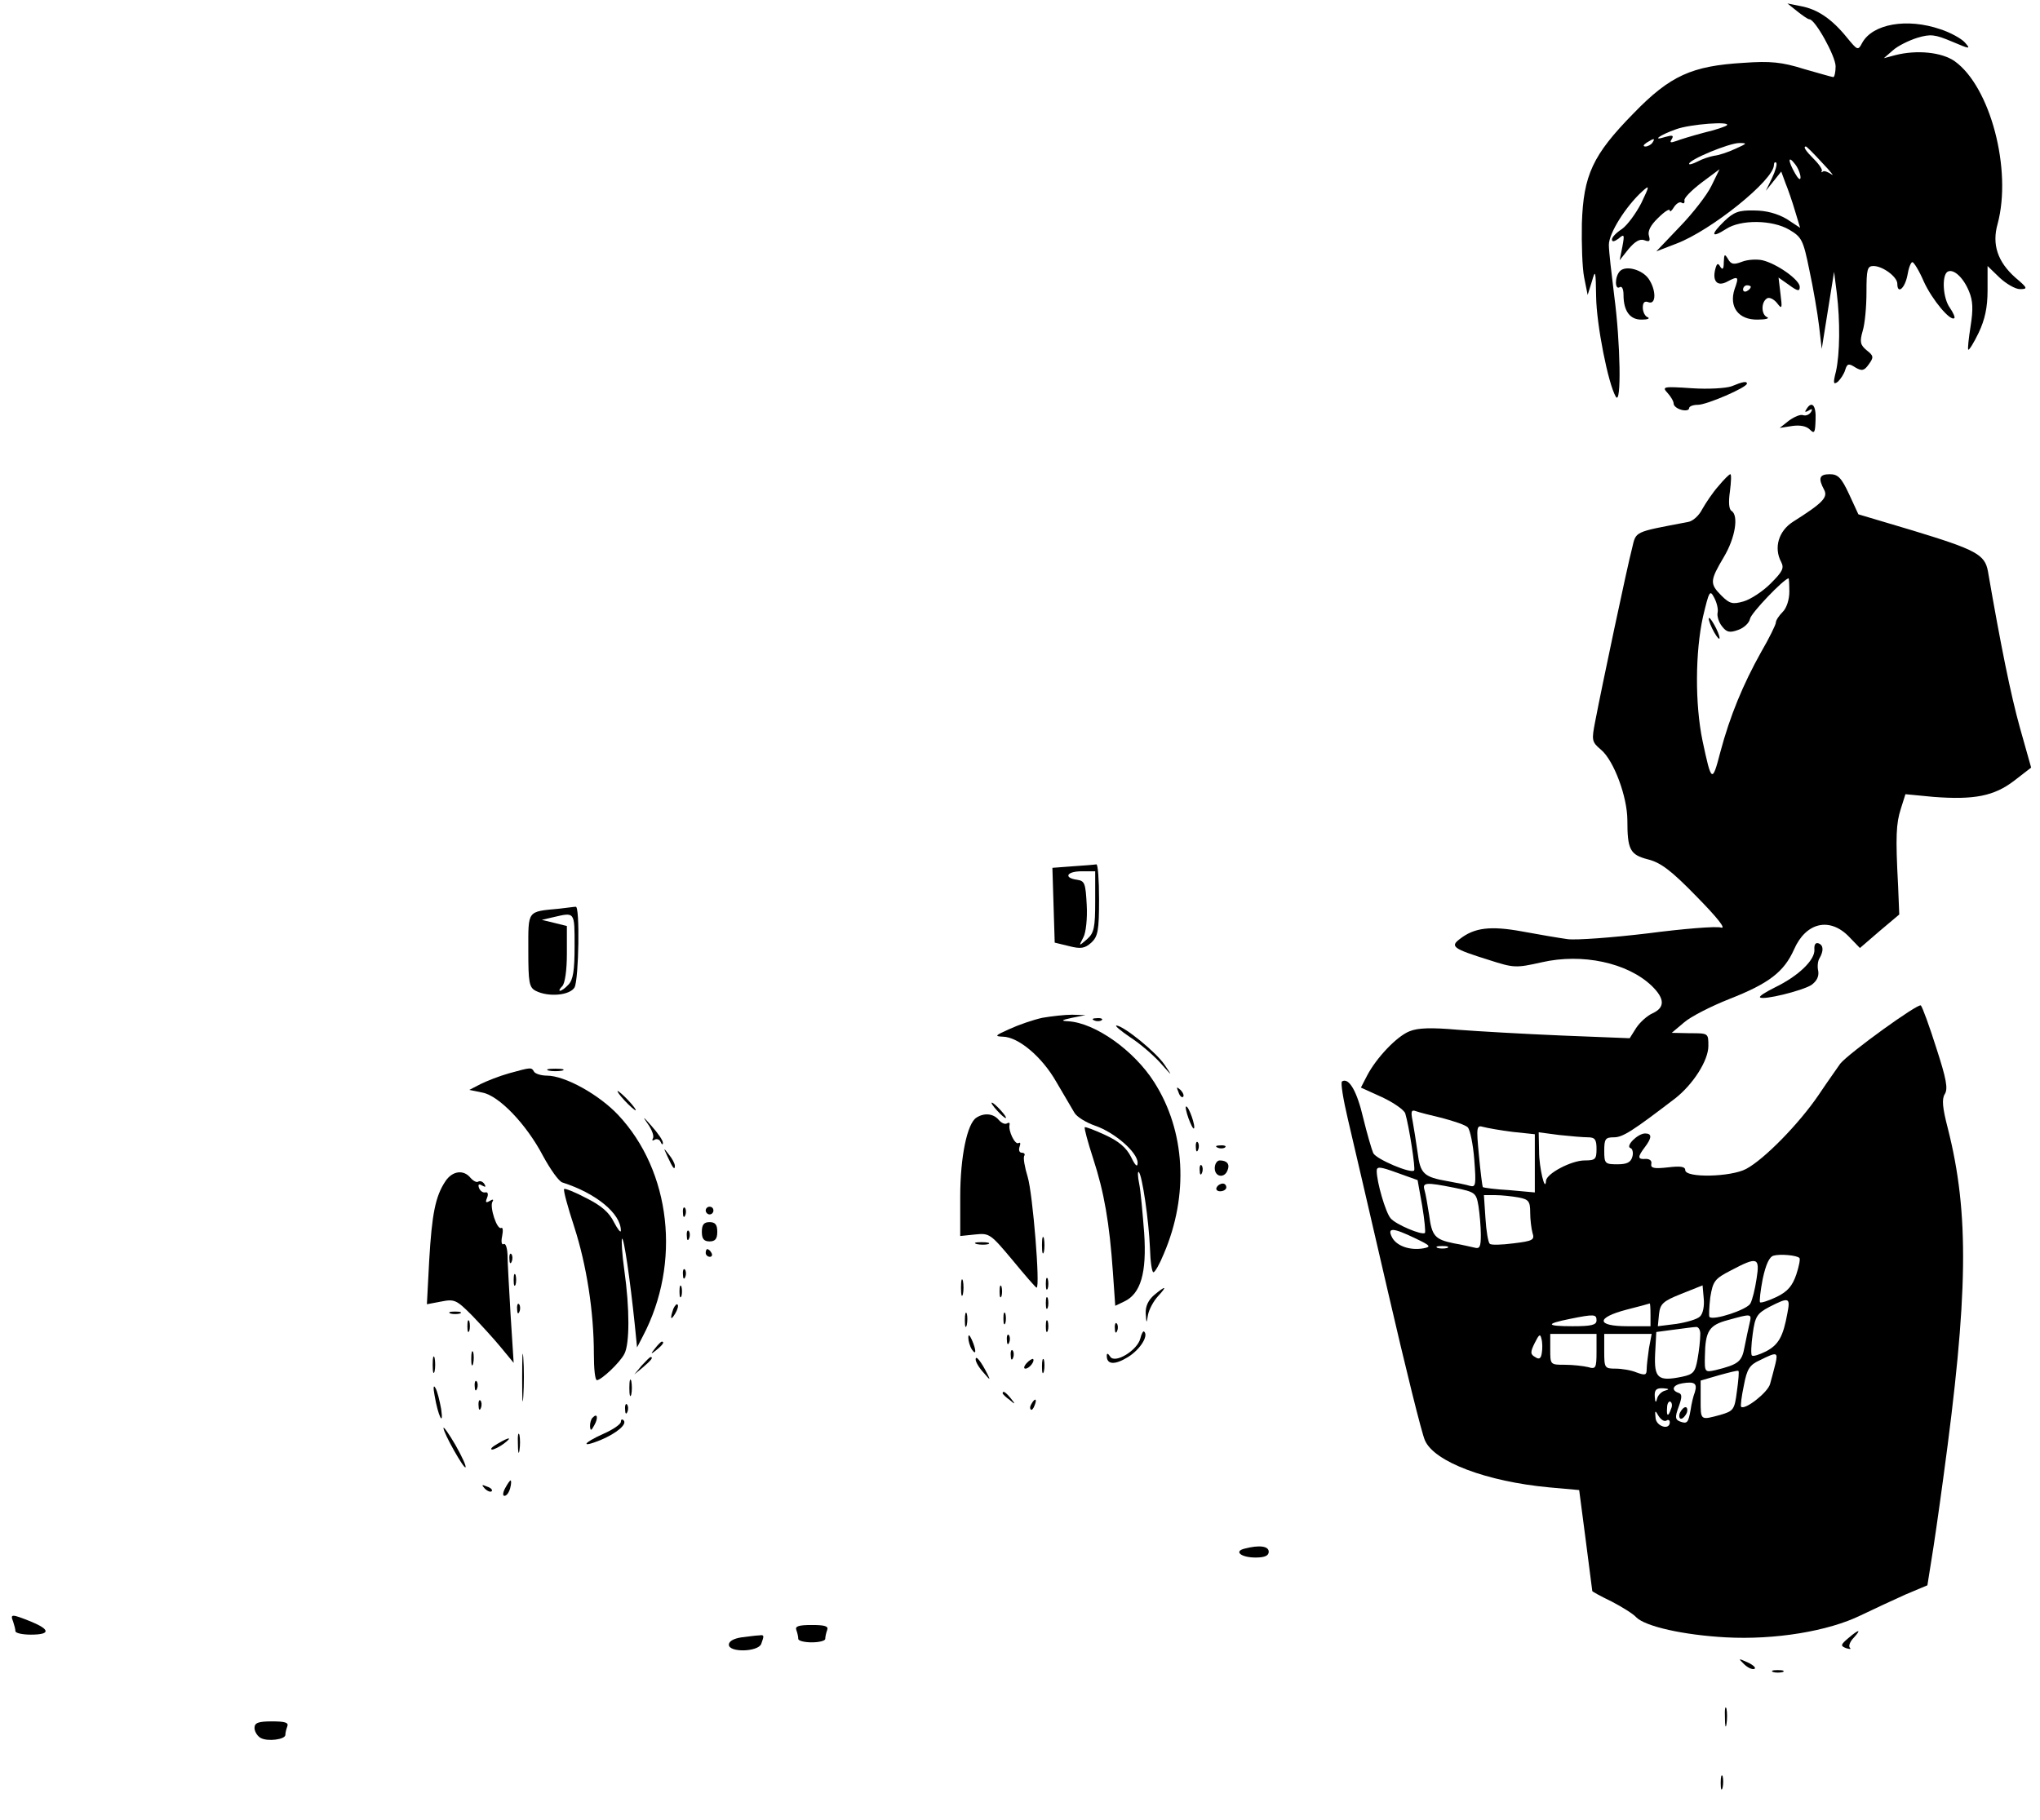 <?xml version="1.0" standalone="no"?>
<!DOCTYPE svg PUBLIC "-//W3C//DTD SVG 20010904//EN"
 "http://www.w3.org/TR/2001/REC-SVG-20010904/DTD/svg10.dtd">
<svg version="1.0" xmlns="http://www.w3.org/2000/svg"
 width="529pt" height="472pt" viewBox="0 0 529 472"
 preserveAspectRatio="xMidYMid meet">

<g transform="translate(0,472) scale(0.1,-0.1)"
fill="#000000" stroke="none">
<path d="M4660 4691 c14 -11 28 -21 32 -21 15 0 68 -96 68 -122 0 -15 -3 -28
-6 -28 -3 0 -37 10 -76 21 -57 18 -87 21 -157 16 -134 -8 -190 -33 -285 -131
-106 -108 -130 -160 -134 -286 -1 -52 1 -115 6 -140 l9 -45 11 35 c9 32 10 29
11 -40 1 -72 31 -225 51 -259 15 -25 12 141 -4 261 -7 57 -14 116 -14 133 0
30 44 100 87 139 19 17 19 15 -3 -31 -14 -27 -36 -57 -50 -67 -14 -9 -26 -21
-26 -27 0 -7 6 -6 17 2 15 13 16 11 10 -21 l-7 -35 23 29 c17 20 29 27 41 23
13 -5 16 -3 12 11 -4 12 4 28 24 47 16 16 30 25 30 19 0 -5 5 -1 11 9 6 9 15
15 20 11 5 -3 8 -1 7 6 -2 6 18 26 44 46 l47 35 -21 -43 c-11 -23 -48 -71 -82
-106 l-61 -64 52 20 c90 34 253 165 253 204 0 6 3 9 6 6 3 -4 -2 -21 -11 -40
l-16 -33 20 25 20 25 11 -30 c7 -17 18 -49 25 -73 l13 -43 -35 23 c-24 14 -53
22 -84 22 -40 1 -53 -4 -78 -28 -36 -35 -34 -45 5 -20 38 25 120 24 164 -2 32
-19 36 -26 52 -105 10 -46 21 -111 25 -144 l7 -60 16 100 16 100 7 -55 c9 -74
8 -157 -2 -203 -8 -31 -7 -36 5 -27 7 7 16 20 19 31 5 16 9 17 26 6 17 -10 23
-9 35 8 13 18 13 22 -5 36 -17 14 -19 22 -11 50 6 19 10 64 10 101 0 59 2 68
18 68 24 0 62 -28 62 -46 0 -28 19 -13 26 21 3 19 9 35 13 35 4 0 18 -23 30
-51 21 -46 69 -104 79 -94 2 2 -3 14 -12 27 -18 25 -21 83 -6 93 15 9 41 -14
56 -51 10 -24 11 -46 4 -90 -5 -32 -8 -59 -6 -61 2 -2 14 17 27 44 16 34 23
65 23 110 l0 63 31 -30 c17 -16 41 -30 53 -30 21 0 20 3 -12 30 -46 41 -61 86
-46 139 38 141 -19 356 -111 422 -34 24 -99 30 -154 16 l-30 -8 23 20 c13 12
42 26 64 33 34 10 45 9 90 -10 47 -20 49 -20 33 -2 -9 10 -38 26 -63 34 -87
30 -176 14 -203 -35 -11 -21 -12 -20 -40 14 -39 48 -76 73 -119 81 l-35 7 25
-20z m-182 -296 c-3 -3 -29 -12 -59 -19 -30 -8 -63 -18 -73 -22 -14 -5 -17 -4
-11 5 6 10 2 11 -16 6 -38 -12 -15 5 28 20 36 13 142 21 131 10z m-193 -45
c-3 -5 -12 -10 -18 -10 -7 0 -6 4 3 10 19 12 23 12 15 0z m215 -16 c-19 -9
-44 -17 -55 -18 -11 -2 -30 -8 -43 -15 -12 -6 -22 -9 -22 -6 0 11 104 54 130
54 22 0 21 -1 -10 -15z m225 -36 c22 -23 33 -37 24 -30 -9 6 -19 10 -22 7 -4
-3 -5 -2 -3 1 3 3 -6 17 -20 31 -22 22 -29 33 -21 33 2 0 21 -19 42 -42z m-56
-38 c0 -9 -6 -4 -14 10 -19 33 -19 49 0 24 8 -10 14 -26 14 -34z"/>
<path d="M4470 4040 c0 -18 -3 -21 -9 -12 -6 11 -9 9 -13 -6 -8 -31 5 -46 30
-33 30 16 32 14 20 -19 -15 -46 10 -80 60 -79 20 0 31 3 25 6 -16 6 -17 39 -1
49 6 4 18 -2 26 -12 13 -17 14 -15 9 24 l-5 42 27 -19 c23 -17 28 -17 28 -5 0
18 -59 60 -97 69 -14 3 -38 2 -53 -4 -21 -8 -28 -7 -36 7 -9 15 -10 13 -11 -8z
m70 -64 c0 -3 -4 -8 -10 -11 -5 -3 -10 -1 -10 4 0 6 5 11 10 11 6 0 10 -2 10
-4z"/>
<path d="M4201 4017 c-14 -14 -14 -50 -1 -42 6 4 10 -5 10 -20 0 -42 17 -65
48 -64 15 0 21 3 15 6 -7 2 -13 14 -13 25 0 14 5 18 15 14 20 -7 20 32 0 61
-17 24 -59 35 -74 20z"/>
<path d="M4490 3718 c-14 -5 -60 -8 -103 -5 -74 5 -78 4 -63 -12 9 -10 16 -22
16 -28 0 -6 9 -13 20 -16 11 -3 20 -1 20 4 0 5 10 9 23 9 23 0 127 45 127 55
0 7 -11 5 -40 -7z"/>
<path d="M4684 3658 c-5 -7 -3 -8 6 -3 9 6 11 4 6 -4 -5 -7 -13 -10 -20 -8 -7
3 -23 -4 -37 -14 l-24 -19 32 5 c20 3 37 0 46 -9 12 -12 14 -9 15 25 2 38 -10
51 -24 27z"/>
<path d="M4456 3459 c-15 -17 -33 -44 -42 -60 -8 -16 -24 -31 -37 -33 -142
-27 -134 -23 -145 -69 -12 -45 -78 -357 -95 -446 -10 -51 -10 -55 15 -76 33
-28 68 -122 68 -183 0 -76 7 -89 53 -101 33 -8 61 -29 127 -97 53 -54 77 -84
63 -80 -12 4 -98 -3 -190 -15 -92 -11 -186 -18 -208 -15 -22 3 -75 12 -118 20
-82 15 -124 10 -162 -20 -25 -19 -17 -25 76 -54 65 -21 70 -21 137 -6 105 24
222 -1 285 -61 34 -33 35 -56 3 -71 -14 -6 -33 -23 -43 -38 l-17 -27 -176 7
c-96 4 -218 11 -270 15 -69 6 -103 5 -125 -4 -33 -13 -86 -69 -110 -115 l-16
-31 55 -25 c30 -14 57 -33 60 -42 10 -33 27 -144 23 -148 -8 -9 -98 29 -106
45 -4 9 -16 50 -26 91 -16 69 -37 106 -55 95 -4 -3 3 -46 15 -97 12 -51 59
-253 104 -448 45 -195 88 -369 96 -386 24 -56 161 -107 322 -122 l78 -7 17
-130 c9 -71 17 -131 17 -132 1 -2 23 -14 50 -27 27 -14 56 -32 64 -41 24 -24
123 -46 232 -52 128 -7 266 16 350 57 33 16 85 40 116 54 l57 24 10 63 c6 35
20 132 31 214 65 476 68 687 12 908 -14 54 -16 76 -8 89 9 14 4 40 -22 120
-18 57 -36 106 -40 110 -6 7 -186 -123 -209 -151 -6 -9 -32 -45 -56 -81 -51
-75 -141 -167 -188 -192 -39 -21 -158 -24 -158 -3 0 9 -12 11 -45 7 -36 -4
-45 -2 -43 9 2 8 -4 13 -14 13 -22 -2 -22 5 -3 30 19 25 19 36 1 36 -19 0 -52
-33 -38 -38 5 -1 8 -12 5 -22 -4 -15 -14 -20 -39 -20 -32 0 -34 2 -34 35 0 31
3 35 25 35 23 0 48 16 159 101 46 36 86 98 86 136 0 33 0 33 -47 33 l-48 1 32
27 c17 15 70 42 118 61 102 40 141 70 167 128 31 71 93 85 143 33 l28 -29 51
44 51 43 -3 74 c-7 130 -5 162 7 200 l12 38 73 -7 c105 -8 157 2 209 42 l44
34 -29 103 c-24 86 -50 215 -83 406 -8 44 -31 56 -195 106 l-141 42 -24 52
c-20 43 -29 52 -50 52 -27 0 -31 -10 -15 -40 11 -20 -4 -35 -80 -83 -38 -24
-51 -68 -31 -105 8 -16 3 -25 -28 -56 -20 -20 -52 -41 -70 -46 -28 -8 -36 -6
-57 15 -31 31 -30 39 6 100 30 50 39 108 20 120 -7 4 -8 24 -4 51 3 24 4 44 1
44 -3 0 -17 -14 -31 -31z m184 -274 c0 -20 -7 -42 -17 -52 -10 -10 -18 -22
-18 -28 0 -5 -17 -40 -38 -76 -47 -84 -81 -166 -106 -260 -21 -81 -23 -79 -46
29 -20 96 -19 231 1 322 16 67 18 71 29 50 7 -13 11 -30 9 -39 -2 -9 3 -25 11
-35 12 -16 20 -18 42 -10 15 5 29 18 31 29 3 15 86 102 100 105 1 0 2 -16 2
-35z m-900 -1365 c30 -8 60 -18 66 -24 6 -6 14 -44 17 -84 5 -65 4 -72 -11
-68 -9 3 -35 8 -57 12 -63 11 -72 19 -79 75 -4 29 -10 65 -13 82 -5 24 -3 29
8 25 8 -3 39 -11 69 -18z m183 -36 l57 -6 0 -76 0 -75 -66 6 c-36 2 -67 6 -69
8 -1 2 -6 39 -10 83 -7 73 -6 78 11 73 11 -3 45 -9 77 -13z m195 -14 c18 0 22
-6 22 -30 0 -27 -3 -30 -31 -30 -34 0 -99 -34 -100 -53 -2 -32 -18 34 -18 77
l-1 49 53 -7 c28 -3 62 -6 75 -6z m-430 -178 c6 -36 9 -68 7 -70 -7 -7 -76 22
-89 38 -13 15 -36 94 -36 123 0 12 9 11 53 -5 l53 -19 12 -67z m84 47 c54 -11
56 -13 62 -48 3 -20 6 -53 6 -74 0 -32 -3 -37 -17 -33 -10 2 -34 8 -53 11 -49
10 -57 19 -64 73 -4 26 -9 55 -12 65 -6 20 3 21 78 6z m166 -25 c26 -5 30 -10
30 -39 0 -18 3 -42 6 -53 6 -18 1 -21 -49 -27 -31 -4 -59 -5 -62 -1 -4 4 -9
33 -11 66 l-4 60 30 0 c16 0 43 -3 60 -6z m-268 -106 c40 -19 42 -22 21 -26
-35 -6 -69 6 -81 28 -14 27 2 26 60 -2z m83 -25 c-7 -2 -19 -2 -25 0 -7 3 -2
5 12 5 14 0 19 -2 13 -5z m913 -26 c3 -2 -1 -22 -8 -43 -10 -29 -22 -44 -51
-58 -21 -10 -40 -16 -43 -14 -2 3 1 30 7 61 8 37 17 57 28 60 17 5 61 1 67 -6z
m-111 -54 c-4 -27 -11 -55 -16 -64 -8 -16 -96 -45 -106 -35 -2 2 -1 25 2 51 7
42 11 48 54 70 68 36 75 34 66 -22z m-147 -98 c-7 -7 -35 -15 -61 -19 l-48 -6
3 31 c3 27 10 34 58 53 l55 22 3 -34 c2 -20 -2 -40 -10 -47z m227 9 c-11 -61
-23 -82 -55 -99 -18 -9 -34 -14 -37 -11 -3 2 -2 28 2 56 6 45 11 53 43 70 51
26 55 25 47 -16z m-355 -4 l0 -30 -60 0 c-81 0 -82 22 -2 43 31 8 58 15 60 16
1 1 2 -12 2 -29z m-140 -15 c0 -12 -14 -15 -62 -15 -69 0 -72 6 -7 19 64 13
69 12 69 -4z m397 -7 c-3 -13 -9 -40 -13 -61 -7 -39 -15 -46 -76 -61 -27 -6
-28 -5 -27 36 1 66 11 81 60 94 61 17 62 17 56 -8z m-128 -30 c0 -13 -3 -41
-7 -63 -6 -34 -11 -40 -40 -46 -63 -13 -73 -4 -70 60 l3 56 45 6 c25 3 51 7
58 7 6 1 12 -8 11 -20z m-411 -48 c-2 -14 -7 -17 -17 -10 -13 7 -13 13 -1 37
11 22 14 24 17 11 3 -10 3 -27 1 -38z m142 4 c0 -43 -2 -46 -22 -40 -13 3 -40
6 -60 6 -38 0 -38 0 -38 40 l0 40 60 0 60 0 0 -46z m136 9 c-3 -21 -6 -46 -6
-55 0 -15 -4 -16 -26 -8 -14 6 -39 10 -55 10 -28 0 -29 2 -29 45 l0 45 61 0
62 0 -7 -37z m328 -40 c-4 -16 -10 -39 -14 -53 -6 -22 -65 -68 -75 -59 -2 2 1
27 7 55 8 43 15 54 42 66 44 22 47 21 40 -9z m-100 -72 c-6 -48 -9 -51 -43
-61 -52 -14 -51 -15 -51 39 l0 50 48 14 c26 7 48 13 50 11 2 -1 0 -25 -4 -53z
m-109 -2 c-4 -10 -9 -31 -11 -46 -6 -34 -9 -37 -28 -30 -12 5 -13 11 -3 38 9
25 9 33 0 36 -21 7 -15 21 10 25 31 5 39 0 32 -23z m-77 4 c-9 -2 -19 -12 -21
-21 -3 -12 -5 -10 -6 6 -1 17 4 22 22 21 15 -1 17 -3 5 -6z m15 -48 c-7 -21
-12 -19 -10 4 0 11 5 18 9 15 4 -3 5 -11 1 -19z m-12 -30 c5 4 9 1 9 -4 0 -22
-36 -11 -37 12 -2 19 -1 20 8 4 6 -9 14 -15 20 -12z"/>
<path d="M4431 3115 c0 -5 6 -21 14 -35 8 -14 14 -20 14 -15 0 6 -6 21 -14 35
-8 14 -14 21 -14 15z"/>
<path d="M4356 1055 c-3 -8 -1 -15 3 -15 5 0 11 7 15 15 3 8 1 15 -3 15 -5 0
-11 -7 -15 -15z"/>
<path d="M2782 2473 l-53 -4 3 -97 3 -97 37 -9 c31 -8 41 -6 58 9 17 16 20 31
20 112 0 51 -3 92 -7 91 -5 -1 -32 -3 -61 -5z m58 -91 c0 -68 -3 -82 -21 -98
-22 -19 -22 -19 -10 4 7 12 11 50 9 85 -3 56 -5 62 -25 65 -36 5 -27 22 12 22
l35 0 0 -78z"/>
<path d="M1450 2363 c-84 -8 -80 -3 -80 -108 0 -83 2 -96 19 -105 33 -17 89
-12 101 9 11 22 14 212 3 209 -5 0 -24 -3 -43 -5z m40 -97 c0 -64 -4 -88 -16
-100 -8 -9 -18 -16 -22 -16 -3 0 -1 5 6 12 7 7 12 41 12 84 l0 72 -32 8 -33 8
30 7 c56 13 55 15 55 -75z"/>
<path d="M4705 2257 c2 -27 -42 -69 -102 -98 -24 -12 -42 -23 -39 -26 8 -8
109 17 133 32 14 10 20 22 18 36 -3 12 -1 27 3 33 11 19 11 34 -2 39 -8 3 -12
-3 -11 -16z"/>
<path d="M2703 2080 c-23 -5 -61 -18 -85 -29 -38 -17 -40 -19 -17 -20 40 -1
101 -52 138 -117 19 -32 40 -68 47 -80 6 -11 31 -26 54 -34 50 -17 110 -69
110 -96 0 -13 -6 -8 -17 15 -12 24 -32 41 -67 57 -28 13 -52 22 -53 20 -2 -2
8 -39 22 -82 28 -86 42 -165 51 -295 l6 -86 23 11 c43 20 59 74 52 178 -4 51
-9 109 -13 128 -4 19 -4 33 -1 30 9 -8 26 -126 29 -197 1 -35 5 -63 9 -63 4 0
16 21 27 48 65 152 56 318 -25 445 -52 82 -153 154 -223 158 -20 1 -18 3 10 9
l35 7 -35 1 c-19 0 -54 -4 -77 -8z"/>
<path d="M2838 2073 c7 -3 16 -2 19 1 4 3 -2 6 -13 5 -11 0 -14 -3 -6 -6z"/>
<path d="M2930 2030 c25 -16 60 -46 79 -67 32 -36 32 -36 11 -5 -22 33 -106
101 -125 102 -5 0 10 -13 35 -30z"/>
<path d="M1320 1936 c-25 -7 -58 -20 -74 -28 l-29 -15 34 -7 c43 -8 114 -82
157 -164 19 -35 41 -66 50 -69 88 -28 152 -81 152 -125 0 -7 -8 3 -18 22 -12
25 -33 43 -71 62 -30 16 -56 26 -58 24 -3 -2 9 -46 26 -98 32 -99 51 -220 51
-330 0 -38 3 -68 8 -68 12 1 59 45 71 68 14 26 14 118 0 217 -6 42 -8 79 -6
82 5 4 21 -107 33 -222 l6 -60 15 29 c100 190 73 428 -64 574 -50 53 -138 102
-185 102 -15 0 -30 5 -33 10 -7 12 -7 12 -65 -4z"/>
<path d="M1423 1943 c9 -2 25 -2 35 0 9 3 1 5 -18 5 -19 0 -27 -2 -17 -5z"/>
<path d="M3056 1887 c3 -10 9 -15 12 -12 3 3 0 11 -7 18 -10 9 -11 8 -5 -6z"/>
<path d="M1620 1865 c13 -14 26 -25 28 -25 3 0 -5 11 -18 25 -13 14 -26 25
-28 25 -3 0 5 -11 18 -25z"/>
<path d="M2585 1840 c10 -11 20 -20 23 -20 3 0 -3 9 -13 20 -10 11 -20 20 -23
20 -3 0 3 -9 13 -20z"/>
<path d="M3082 1819 c6 -16 12 -28 14 -26 5 5 -13 57 -20 57 -3 0 0 -14 6 -31z"/>
<path d="M1679 1806 c11 -15 18 -33 14 -39 -3 -5 -1 -7 5 -3 5 3 13 0 15 -6 3
-7 6 -8 6 -3 1 6 -13 26 -30 45 -21 24 -24 26 -10 6z"/>
<path d="M2532 1821 c-24 -15 -42 -102 -42 -205 l0 -102 39 4 c37 4 40 1 97
-67 32 -39 60 -71 62 -71 10 0 -10 244 -23 287 -8 26 -12 50 -9 55 3 4 0 8 -6
8 -7 0 -9 7 -6 16 3 8 2 12 -3 9 -9 -5 -27 32 -23 48 1 5 -2 6 -7 3 -5 -3 -14
1 -21 9 -14 17 -38 19 -58 6z"/>
<path d="M3101 1744 c0 -11 3 -14 6 -6 3 7 2 16 -1 19 -3 4 -6 -2 -5 -13z"/>
<path d="M3158 1743 c7 -3 16 -2 19 1 4 3 -2 6 -13 5 -11 0 -14 -3 -6 -6z"/>
<path d="M1731 1720 c14 -31 19 -36 19 -24 0 6 -7 19 -16 30 -14 18 -14 18 -3
-6z"/>
<path d="M3150 1690 c0 -23 25 -27 33 -6 7 16 -1 26 -20 26 -7 0 -13 -9 -13
-20z"/>
<path d="M3111 1684 c0 -11 3 -14 6 -6 3 7 2 16 -1 19 -3 4 -6 -2 -5 -13z"/>
<path d="M1155 1656 c-26 -39 -35 -85 -42 -205 l-6 -114 37 7 c35 7 40 4 80
-36 23 -24 57 -61 75 -83 l33 -40 -8 125 c-4 69 -8 139 -8 157 -1 17 -5 29
-10 26 -5 -3 -7 6 -4 20 3 15 2 24 -2 22 -11 -7 -31 55 -23 68 4 6 1 7 -7 2
-10 -6 -12 -4 -7 8 4 10 2 16 -5 14 -6 -1 -13 4 -16 12 -3 9 0 11 8 6 9 -5 11
-4 6 4 -4 6 -11 9 -16 6 -4 -3 -13 2 -20 10 -18 22 -47 18 -65 -9z"/>
<path d="M3155 1640 c-3 -5 1 -10 9 -10 9 0 16 5 16 10 0 6 -4 10 -9 10 -6 0
-13 -4 -16 -10z"/>
<path d="M1771 1574 c0 -11 3 -14 6 -6 3 7 2 16 -1 19 -3 4 -6 -2 -5 -13z"/>
<path d="M1830 1580 c0 -5 5 -10 10 -10 6 0 10 5 10 10 0 6 -4 10 -10 10 -5 0
-10 -4 -10 -10z"/>
<path d="M1820 1525 c0 -18 5 -25 20 -25 15 0 20 7 20 25 0 18 -5 25 -20 25
-15 0 -20 -7 -20 -25z"/>
<path d="M1781 1514 c0 -11 3 -14 6 -6 3 7 2 16 -1 19 -3 4 -6 -2 -5 -13z"/>
<path d="M2702 1490 c0 -19 2 -27 5 -17 2 9 2 25 0 35 -3 9 -5 1 -5 -18z"/>
<path d="M2533 1493 c9 -2 23 -2 30 0 6 3 -1 5 -18 5 -16 0 -22 -2 -12 -5z"/>
<path d="M1830 1470 c0 -5 5 -10 11 -10 5 0 7 5 4 10 -3 6 -8 10 -11 10 -2 0
-4 -4 -4 -10z"/>
<path d="M1321 1454 c0 -11 3 -14 6 -6 3 7 2 16 -1 19 -3 4 -6 -2 -5 -13z"/>
<path d="M1771 1414 c0 -11 3 -14 6 -6 3 7 2 16 -1 19 -3 4 -6 -2 -5 -13z"/>
<path d="M1332 1400 c0 -14 2 -19 5 -12 2 6 2 18 0 25 -3 6 -5 1 -5 -13z"/>
<path d="M2492 1380 c0 -19 2 -27 5 -17 2 9 2 25 0 35 -3 9 -5 1 -5 -18z"/>
<path d="M2712 1390 c0 -14 2 -19 5 -12 2 6 2 18 0 25 -3 6 -5 1 -5 -13z"/>
<path d="M1762 1370 c0 -14 2 -19 5 -12 2 6 2 18 0 25 -3 6 -5 1 -5 -13z"/>
<path d="M2592 1370 c0 -14 2 -19 5 -12 2 6 2 18 0 25 -3 6 -5 1 -5 -13z"/>
<path d="M2993 1361 c-15 -13 -23 -29 -22 -48 2 -27 2 -27 6 -3 3 14 14 35 26
48 25 27 20 28 -10 3z"/>
<path d="M2712 1340 c0 -14 2 -19 5 -12 2 6 2 18 0 25 -3 6 -5 1 -5 -13z"/>
<path d="M1341 1324 c0 -11 3 -14 6 -6 3 7 2 16 -1 19 -3 4 -6 -2 -5 -13z"/>
<path d="M1746 1325 c-9 -26 -7 -32 5 -12 6 10 9 21 6 23 -2 3 -7 -2 -11 -11z"/>
<path d="M1168 1313 c6 -2 18 -2 25 0 6 3 1 5 -13 5 -14 0 -19 -2 -12 -5z"/>
<path d="M2502 1295 c0 -16 2 -22 5 -12 2 9 2 23 0 30 -3 6 -5 -1 -5 -18z"/>
<path d="M2602 1300 c0 -14 2 -19 5 -12 2 6 2 18 0 25 -3 6 -5 1 -5 -13z"/>
<path d="M1212 1280 c0 -14 2 -19 5 -12 2 6 2 18 0 25 -3 6 -5 1 -5 -13z"/>
<path d="M2712 1280 c0 -14 2 -19 5 -12 2 6 2 18 0 25 -3 6 -5 1 -5 -13z"/>
<path d="M2891 1274 c0 -11 3 -14 6 -6 3 7 2 16 -1 19 -3 4 -6 -2 -5 -13z"/>
<path d="M2957 1248 c-8 -31 -66 -66 -78 -47 -6 9 -9 10 -9 2 0 -23 21 -24 55
-3 31 19 54 55 42 66 -2 3 -7 -5 -10 -18z"/>
<path d="M2511 1250 c0 -8 4 -22 9 -30 12 -18 12 -2 0 25 -6 13 -9 15 -9 5z"/>
<path d="M2611 1244 c0 -11 3 -14 6 -6 3 7 2 16 -1 19 -3 4 -6 -2 -5 -13z"/>
<path d="M1354 1145 c0 -55 1 -76 3 -47 2 29 2 74 0 100 -2 26 -3 2 -3 -53z"/>
<path d="M1699 1223 c-13 -16 -12 -17 4 -4 16 13 21 21 13 21 -2 0 -10 -8 -17
-17z"/>
<path d="M1222 1195 c0 -16 2 -22 5 -12 2 9 2 23 0 30 -3 6 -5 -1 -5 -18z"/>
<path d="M2621 1204 c0 -11 3 -14 6 -6 3 7 2 16 -1 19 -3 4 -6 -2 -5 -13z"/>
<path d="M1122 1180 c0 -19 2 -27 5 -17 2 9 2 25 0 35 -3 9 -5 1 -5 -18z"/>
<path d="M1664 1178 l-19 -23 23 19 c21 18 27 26 19 26 -2 0 -12 -10 -23 -22z"/>
<path d="M2530 1194 c0 -7 9 -22 21 -35 16 -19 18 -20 10 -4 -17 34 -31 51
-31 39z"/>
<path d="M2662 1184 c-7 -8 -8 -14 -3 -14 10 0 25 19 20 25 -2 1 -10 -3 -17
-11z"/>
<path d="M2702 1175 c0 -16 2 -22 5 -12 2 9 2 23 0 30 -3 6 -5 -1 -5 -18z"/>
<path d="M1632 1120 c0 -19 2 -27 5 -17 2 9 2 25 0 35 -3 9 -5 1 -5 -18z"/>
<path d="M1231 1124 c0 -11 3 -14 6 -6 3 7 2 16 -1 19 -3 4 -6 -2 -5 -13z"/>
<path d="M1127 1100 c9 -53 24 -83 17 -35 -4 22 -10 47 -15 55 -5 9 -6 1 -2
-20z"/>
<path d="M2600 1106 c0 -2 8 -10 18 -17 15 -13 16 -12 3 4 -13 16 -21 21 -21
13z"/>
<path d="M1241 1074 c0 -11 3 -14 6 -6 3 7 2 16 -1 19 -3 4 -6 -2 -5 -13z"/>
<path d="M2675 1079 c-4 -6 -5 -12 -2 -15 2 -3 7 2 10 11 7 17 1 20 -8 4z"/>
<path d="M1621 1064 c0 -11 3 -14 6 -6 3 7 2 16 -1 19 -3 4 -6 -2 -5 -13z"/>
<path d="M1537 1043 c-4 -3 -7 -13 -7 -22 1 -13 3 -13 11 2 11 19 8 33 -4 20z"/>
<path d="M1610 1032 c0 -6 -20 -20 -45 -31 -54 -24 -61 -38 -7 -16 42 18 69
41 59 51 -4 4 -7 2 -7 -4z"/>
<path d="M1150 1016 c0 -13 53 -107 57 -102 3 2 -9 28 -26 58 -17 29 -31 49
-31 44z"/>
<path d="M1343 975 c0 -22 2 -30 4 -17 2 12 2 30 0 40 -3 9 -5 -1 -4 -23z"/>
<path d="M1290 975 c-14 -8 -20 -14 -14 -15 5 0 19 7 30 15 24 18 16 19 -16 0z"/>
<path d="M1310 860 c-6 -11 -7 -20 -2 -20 6 0 12 9 15 20 3 11 3 20 1 20 -2 0
-8 -9 -14 -20z"/>
<path d="M1257 859 c7 -7 15 -10 18 -7 3 3 -2 9 -12 12 -14 6 -15 5 -6 -5z"/>
<path d="M3227 703 c-28 -7 -9 -23 29 -23 24 0 34 5 34 15 0 15 -25 18 -63 8z"/>
<path d="M34 514 c3 -9 6 -20 6 -25 0 -5 18 -9 40 -9 51 0 51 13 0 34 -50 20
-54 20 -46 0z"/>
<path d="M2065 492 c3 -8 5 -18 5 -23 0 -5 16 -9 35 -9 19 0 35 4 35 9 0 5 2
15 5 23 4 10 -6 13 -40 13 -33 0 -44 -3 -40 -13z"/>
<path d="M4793 471 c-20 -17 -21 -20 -6 -26 10 -3 14 -3 10 1 -4 4 0 16 10 26
21 23 14 23 -14 -1z"/>
<path d="M1923 473 c-20 -3 -33 -10 -33 -19 0 -21 76 -19 84 2 8 22 8 24 -6
22 -7 0 -28 -3 -45 -5z"/>
<path d="M4522 404 c9 -9 21 -15 27 -13 6 2 -2 10 -17 17 -25 11 -25 11 -10
-4z"/>
<path d="M4598 383 c6 -2 18 -2 25 0 6 3 1 5 -13 5 -14 0 -19 -2 -12 -5z"/>
<path d="M4473 265 c0 -22 2 -30 4 -17 2 12 2 30 0 40 -3 9 -5 -1 -4 -23z"/>
<path d="M660 238 c0 -9 7 -21 16 -26 18 -10 64 -4 64 8 0 5 2 14 5 22 4 10
-6 13 -40 13 -36 0 -45 -4 -45 -17z"/>
<path d="M4462 95 c0 -16 2 -22 5 -12 2 9 2 23 0 30 -3 6 -5 -1 -5 -18z"/>
</g>
</svg>
